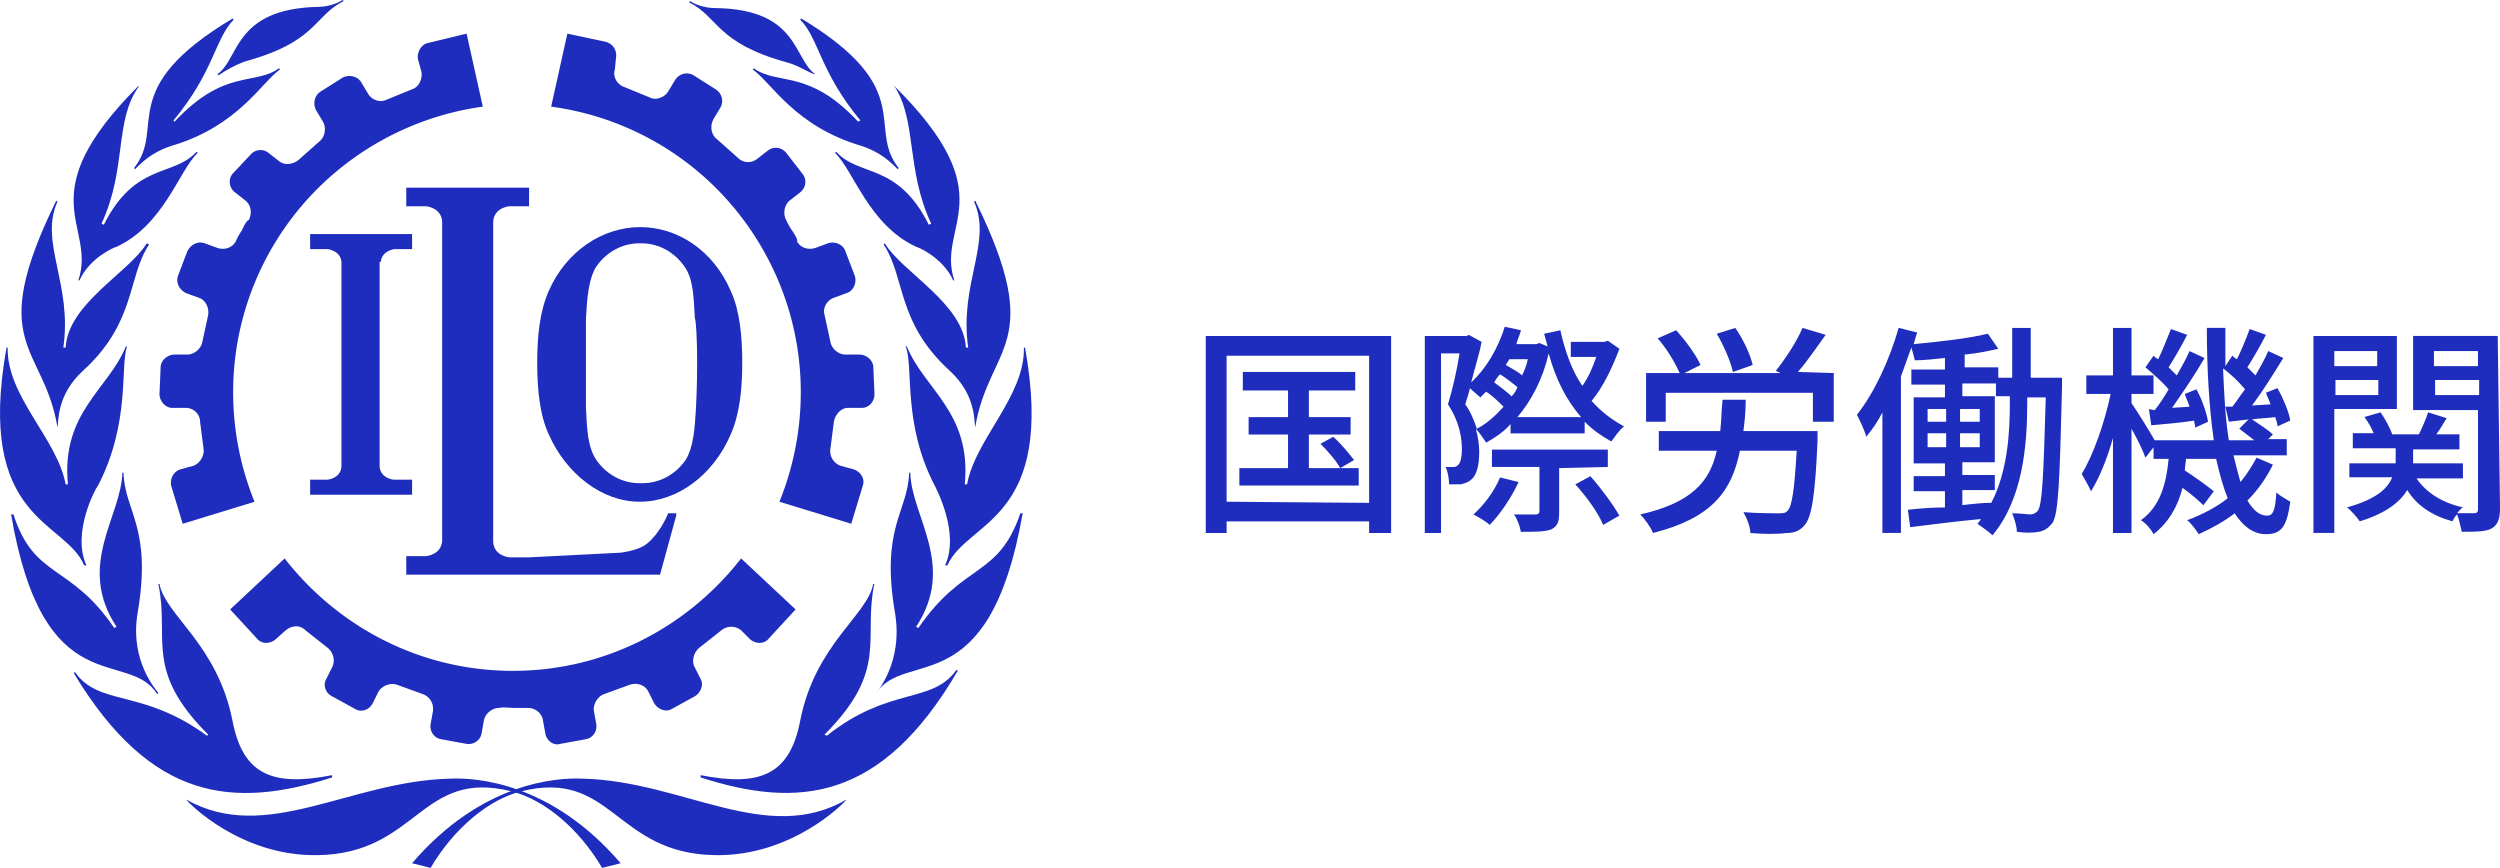 <svg xmlns="http://www.w3.org/2000/svg" id="Calque_1" viewBox="0 0 720.17 250"><defs><style>.cls-1{fill:#1e2dbe;stroke-width:0}</style></defs><path id="Lockup" d="M400.74 96.8v56.74h-6.34v-3.34h-41.05v3.34h-6.01V96.8zm-6.34 48.06v-42.39h-41.05v42.06zm-3-10.01v5.01h-34.38v-5.01h14.02v-9.68h-11.35v-5.01h11.35v-7.68h-13.02v-5.34h32.38v5.34h-13.35v7.68h12.02v5.01h-12.02v9.68h9.01c-1-2-3.67-5.01-5.67-7.01l3.67-2c2.34 2 4.67 5.01 6.01 6.68l-4.01 2.34h5.34Zm75.1-34.38c-2 5.34-4.67 11.01-8.01 15.02 2.67 3 5.67 5.34 9.35 7.34-1.34 1-2.67 3-3.67 4.34-3-1.67-5.34-3.34-7.68-5.67v3.34h-21.36v-2.67c-2 2.34-4.67 4.01-7.01 5.34-.67-1-2-3-3-4.01.67 2.34 1 4.67 1 6.68 0 3.67-.67 6.68-2.34 8.01-.67.67-1.67 1-3 1.34h-3.34c0-1.34-.33-3.67-1-5.01h2.34c.67 0 1-.33 1.34-.67.67-.67 1-2.34 1-4.34 0-3.34-.67-8.01-4.01-13.02 1.34-4.34 2.67-10.35 3.34-14.69h-5.34v51.74h-4.67V96.8h12.02l.67-.33 3.67 2c-.67 3.67-2 7.68-3 11.68 4.34-4.01 7.68-9.68 9.68-16.02l4.67 1c-.33 1.34-1 2.67-1.34 4.01h5.67l1-.33 2.34 1c-.33-1.34-.67-2.34-1-3.67l4.67-1c1.34 6.01 3.34 11.68 6.34 16.02 1.67-2.34 3-5.34 4.01-8.34h-7.34v-4.34h9.68l1-.33 3.34 2.34Zm-33.38 16.69c-1.34-1.34-3-3-5.01-4.34l-1.67 1.67c-.67-.67-2-1.67-3-2.67-.33 1.67-1 3.34-1.34 4.67 1.67 2.34 2.67 5.01 3.34 7.01 2.67-1.34 5.34-3.67 7.68-6.34m4.34 21.7c-2 4.34-5.34 9.35-8.34 12.35-1-1-3.34-2.34-4.67-3 3-2.67 6.01-6.68 7.68-10.68l5.34 1.34Zm11.68-4.01v12.68c0 2.67-.33 4.01-2.34 5.01-2 .67-4.67.67-8.68.67-.33-1.67-1-3.67-2-5.01h6.34c.67 0 1-.33 1-1v-12.68h-13.68v-5.01h33.38v5.01zm-12.02-23.36c-1.34-1-3.34-2.67-5.01-3.67-.67.67-1.34 1.67-1.67 2.34 1.67 1.34 3.67 2.67 5.01 4.01.67-.67 1.34-1.67 1.67-2.67Zm-2.34-8.01c-.33.67-.67 1-1 1.67 1.67 1 3.67 2 4.67 3 .67-1.34 1.34-3 1.67-4.67zm20.69 16.69c-4.34-5.01-7.34-11.01-9.35-18.36-1.67 7.34-5.01 13.68-9.01 18.36zm2.67 17.02c3 3.34 6.68 8.34 8.34 11.35l-4.67 2.67c-1.34-3.34-4.67-8.01-8.01-11.68zm65.44-13.02v2.67c-.67 15.69-1.67 22.03-3.67 24.37-1.34 1.67-3 2.34-5.34 2.34-2.34.33-6.34.33-10.35 0 0-1.67-1-4.34-2-6.01 4.34.33 8.34.33 10.01.33 1.34 0 2 0 2.67-.67 1.34-1.34 2-6.01 2.67-17.36h-16.36c-2.34 11.68-8.01 19.36-25.03 23.7-.67-1.67-2.34-4.01-3.67-5.34 14.69-3.34 20.03-9.35 22.03-18.36h-16.69v-5.67h17.69c.33-2.67.33-5.67.67-9.01h6.68c0 3.34-.33 6.34-.67 9.01zm4.67-16.69v14.02h-6.01v-8.34h-42.39v8.34h-5.67v-14.02h9.68c-1.34-3-3.67-7.01-6.34-10.01l5.34-2.34c2.67 3 5.67 7.01 7.01 10.01l-4.67 2.34h27.7l-1.34-.67c2.67-3.34 6.01-8.34 7.68-12.35l6.68 2c-2.67 3.67-5.34 7.68-8.01 10.68l10.35.33Zm-29.04-.33c-.67-3-2.67-7.68-4.67-11.01l5.34-1.67c2.34 3.34 4.34 7.68 5.01 10.68l-5.67 2Zm94.79 1.66v2.67c-.67 27.04-1 36.05-2.67 39.05-1.34 1.67-2.34 2.34-4.01 2.67s-4.01.33-6.34 0c0-1.67-.67-3.67-1.34-5.34 2.34 0 4.34.33 5.34.33.67 0 1.34-.33 2-1 1.34-1.67 1.67-9.68 2.34-32.71h-5.34v1.67c0 12.35-1.34 27.7-10.01 38.05-1-1-3-2.34-4.34-3.34.33-.33.67-.67 1-1.34-7.34.67-14.69 1.67-20.36 2.34l-.67-5.01c3-.33 6.68-.67 10.68-.67v-4.67h-9.01v-4.34h9.01v-3.67h-9.01v-19.03h9.01v-3.67h-9.68v-4.34h9.68v-3.34c-3 .33-6.01.67-8.68.67-.33-1.34-.67-2.67-1-3.67-1 2.67-2 5.67-3 8.34v45.06h-5.34v-34.71c-1.34 2.67-3 5.01-4.67 7.01-.33-1.67-2-5.01-2.67-6.34 5.01-6.34 9.35-15.69 12.02-25.03l5.34 1.34c-.33 1-.67 2-1 3.34 7.34-.67 16.02-1.67 21.36-3l3 4.34c-3 .67-6.01 1.34-9.68 1.67v3.67h9.68v3h4.01V94.46h5.34v14.35zm-38.72 12.68h5.34v-3.67h-5.34zm0 7.34h5.34v-4.01h-5.34zm15.02-7.34v-3.67h-5.67v3.67zm0 7.34v-4.01h-5.67v4.01zm8.68-14.69h-4.01v-3.67h-9.68v3.67h9.35v19.03h-9.35v3.67h9.35v4.34h-9.35v4.34c2.67-.33 5.67-.67 8.34-.67 4.67-9.01 5.34-20.03 5.34-28.7v-2Zm75.77 19.71c-2 4.01-4.34 7.34-7.34 10.35 1.67 2.67 3.34 4.34 5.67 4.34 1.67 0 2.34-1.34 2.67-6.68 1 1 3 2 4.01 2.67-1 7.34-2.67 9.35-7.01 9.35-3.67 0-6.68-2.34-9.01-6.01-3 2.34-6.68 4.34-10.35 6.01-.67-1-2-3-3.34-4.01 4.34-1.67 8.34-3.67 11.68-6.34-1.34-3.34-2.34-7.01-3.34-11.35h-8.68c0 1-.33 2-.33 3.34 3 2 6.34 4.34 8.34 6.01l-3 4.01c-1.34-1.34-3.67-3.34-6.01-5.01-1.34 5.34-4.01 10.01-8.34 13.35-.67-1.34-2.34-3.34-3.67-4.01 5.67-4.01 7.34-10.68 8.01-17.69h-4.34v-3.34l-2.34 3c-.67-2-2.34-5.34-4.01-8.34v30.04h-5.34v-27.37c-1.67 6.01-4.01 11.68-6.34 15.35-.67-1.67-2-3.67-2.67-5.01 3.34-5.34 6.68-15.02 8.34-23.03H601v-5.34h7.68V94.46h5.34v13.68h6.34v5.34h-6.34v2.67c1.67 2.34 5.34 8.34 6.68 10.68h17.02c-1.34-9.35-2-20.69-2-32.38h5.34v11.01l2-3c.33.33.67.67 1.34 1 1.34-2.67 2.67-6.01 3.67-8.68l4.67 1.67c-1.67 3.34-3.67 6.68-5.34 9.35l2.34 2.34c1.34-2.34 2.67-4.67 3.67-7.01l4.34 2c-2.67 4.34-6.01 9.68-9.01 13.68l5.34-.33c-.33-1-1-2.34-1.34-3.34l3.34-1.34c1.67 3 3.34 7.01 3.67 9.35l-3.67 1.67c0-.67-.33-1.67-.67-2.67-2.34.33-4.34.33-6.68.67 2 1.34 4.67 3 6.01 4.34l-1.34 1.34h5.34v4.67h-15.35c.67 2.67 1.34 5.34 2 7.68 2-2.34 3.34-4.67 4.67-7.01l4.67 2Zm-34.05-15.69c1.34-1.67 2.67-3.67 4.01-6.01-1.67-2-4.34-4.34-6.68-6.34l2.34-3.34c.33.33.67.67 1.34 1 1.34-2.67 2.67-6.34 3.67-8.68l4.67 1.67c-1.67 3.34-3.67 6.68-5.34 9.35l2.34 2.34c1.34-2.34 2.67-4.67 3.67-7.01l4.34 2c-2.67 4.67-6.34 10.01-9.35 14.35l5.01-.33c-.33-1.34-1-2.34-1.34-3.67l3.34-1.34c1.67 3 3 7.01 3.34 9.35l-3.67 1.67c0-.67-.33-1.34-.33-2-4.34.67-8.68 1-12.35 1.34l-.67-4.67 1.67.33Zm22.36-1c1.34-1.67 2.34-3.34 3.67-5.01-1.67-2-4.01-4.34-6.34-6.01.33 7.68.67 14.69 1.67 20.69h7.34c-1.34-1-3-2.34-4.34-3.34l2.67-2.67-5.67.67-1-4.34h2Zm29.38.66v35.71h-6.01V96.79h24.03v21.03zm0-16.69v4.34h12.35v-4.34zm12.68 12.68v-4.34h-12.35v4.34zm35.05 32.71c0 3-.67 4.67-2.34 5.67s-4.67 1-8.68 1c-.33-1.34-.67-3.34-1.34-5.01-.67.67-1 1.34-1.34 2-6.01-1.67-10.35-4.67-13.02-9.01-2 3.34-6.01 6.68-13.68 9.01-.67-1-2.34-3-3.67-4.01 8.34-2.34 11.68-5.34 13.02-8.68h-12.35v-4.01h13.35v-4.34h-12.35v-4.34h6.01c-.67-1.67-1.67-3.34-2.67-4.67l4.67-1.34c1.34 2 2.67 4.34 3.34 6.34h7.68c1-2 2-4.34 2.67-6.34l5.34 1.67c-1 1.67-2 3.34-3 4.67h6.68v4.34h-13.35v4.01h14.35v4.34h-13.35c2.67 4.01 7.34 7.01 13.35 8.34-.67.33-1 1-1.67 1.67h5.01c.67 0 1-.33 1-1v-28.7h-18.69V96.77h24.37l.67 49.73Zm-19.03-45.39v4.34h12.68v-4.34zm13.02 12.68v-4.34h-12.68v4.34z" class="cls-1"/><g id="Type_Cuts"><path d="M69.64 66.42c-1.34 2-1.67 3-1.67 3-1 2-3.34 2.67-5.34 2l-3.67-1.34c-2-.67-4.01.33-5.01 2.34l-2.67 7.01c-.67 2 .33 4.01 2.34 5.01l3.67 1.34c2 .67 3 3 2.67 5.01l-1.67 7.68c-.33 2-2.34 3.67-4.34 3.67h-3.67c-2 0-4.01 1.67-4.01 3.67l-.33 7.68c0 2 1.67 4.01 3.67 4.01h4.01c2 0 4.01 1.67 4.01 4.01l1 7.68c.33 2-1 4.34-3 5.01l-3.67 1c-2 .67-3 2.67-2.67 4.67l3.34 11.01 20.69-6.34c-9.35-23.03-8.34-50.07 5.01-73.1s36.38-37.38 60.75-40.72l-4.67-21.03-11.01 2.67c-2 .33-3.34 2.67-3 4.67l1 3.67c.33 2-.67 4.34-2.67 5.01l-7.34 3c-2 1-4.34 0-5.34-1.67l-2-3.34c-1-1.67-3.34-2.34-5.34-1.34l-6.34 4.01c-1.67 1-2.34 3.34-1.34 5.34l2 3.34c1 1.67.67 4.34-1 5.67l-6.01 5.34c-1.67 1.34-4.01 1.67-5.67.33l-3-2.34c-1.67-1.34-4.01-1-5.34.67L67 50.06c-1.34 1.67-1 4.01.67 5.34l3 2.34c1.67 1.34 2 3.67 1 5.67-.33 0-1 .67-2 3Zm79.1 137.52h3.34c2 0 4.01 1.34 4.34 3.67l.67 3.67c.33 2 2.34 3.67 4.34 3l7.34-1.34c2-.33 3.34-2.34 3-4.34l-.67-3.67c-.33-2 1-4.34 3-5.01l7.34-2.67c2-.67 4.34 0 5.34 2l1.67 3.34c1 1.67 3.34 2.67 5.01 1.67l6.68-3.67c1.67-1 2.67-3.34 1.67-5.01l-1.67-3.34c-1-1.67-.33-4.34 1.34-5.67l6.34-5.01a4.5 4.5 0 0 1 5.67 0l2.67 2.67c1.67 1.34 4.01 1.34 5.34-.33l7.68-8.34-15.69-14.69c-15.35 19.69-39.05 32.38-65.75 32.38s-50.4-12.68-65.75-32.38L66.3 175.56l7.68 8.34c1.34 1.67 3.67 1.67 5.34.33l3-2.67c1.67-1.34 4.01-1.67 5.67 0l6.34 5.01c1.67 1.34 2.34 3.67 1.34 5.67L94 195.58c-1 1.67-.33 4.01 1.67 5.01l6.68 3.67c1.67 1 4.01.33 5.01-1.67l1.67-3.34c1-1.67 3.34-2.67 5.34-2l7.34 2.67c2 .67 3.34 2.67 3 5.01l-.67 3.67c-.33 2 1 4.01 3 4.34l7.34 1.34c2 .33 4.01-1 4.34-3l.67-3.67c.33-2 2.34-3.67 4.34-3.67 1.67-.33 2.67 0 5.01 0m79.44-137.52c-1.34-2-1.67-3-1.67-3-1-1.67-.67-4.34 1-5.67l3-2.34c1.67-1.34 2-3.67.67-5.34l-4.67-6.01c-1.34-1.67-3.67-2-5.34-.67l-3 2.34c-1.67 1.34-4.01 1.34-5.67-.33l-6.01-5.34c-1.67-1.34-2-3.67-1-5.67l2-3.34c1-1.67.67-4.01-1.34-5.34l-6.34-4.01c-1.67-1-4.01-.67-5.34 1.34l-2 3.34c-1 1.67-3.67 2.67-5.34 1.67l-7.34-3c-2-.67-3.34-3-2.67-5.01l.33-3.34c.33-2-.67-4.01-3-4.67l-11.01-2.34-4.67 21.03c24.7 3.34 47.4 17.69 60.75 40.72s14.35 50.07 5.01 73.1l20.69 6.34 3.34-11.01c.67-2-.67-4.01-2.67-4.67l-3.67-1c-2-.67-3.34-2.67-3-5.01l1-7.68c.33-2 2-4.01 4.01-4.01h4.01c2 0 3.67-1.67 3.67-4.01l-.33-7.68c0-2-2-3.67-4.01-3.67h-4.01c-2 0-4.01-1.67-4.34-3.67l-1.67-7.68c-.67-2 .67-4.34 2.67-5.01l3.67-1.34c2-.67 3-3 2.34-5.01l-2.67-7.01c-.67-2-3-3-5.01-2.34l-3.67 1.34c-2 .67-4.34 0-5.34-2 .33 0 0-1-1.34-3ZM62.63 21.36l.33.33c1-.67 4.01-2.67 7.68-4.01C91.33 12.01 90.33 4.66 99.01.32l-.33-.33c-1 .67-3.67 2-7.34 2-24.03.67-22.36 15.02-28.7 19.36Z" class="cls-1"/><path d="m38.6 48.4.33.33c5.01-5.34 9.68-6.34 10.35-6.68 19.36-5.67 26.03-18.36 31.38-22.03l-.33-.33c-7.01 5.01-15.69 0-30.04 15.35l-.33-.33c11.68-14.02 12.02-23.7 17.36-29.04l-.33-.33C32.94 25.7 47.96 36.72 38.62 48.4Z" class="cls-1"/><path d="M39.93 24.7C7.89 56.74 27.91 64.75 22.57 80.77h.33c3-6.68 10.35-9.68 10.68-9.68 13.68-6.34 18.02-22.03 23.36-27.04l-.33-.33c-6.68 7.34-17.69 3-26.7 21.03l-.67-.33c7.34-15.69 3.67-29.71 10.68-39.39v-.33Z" class="cls-1"/><path d="M16.57 123.16c.33-1.67-.33-9.35 7.34-16.36 15.35-14.02 12.68-26.7 19.03-36.38l-.67-.33c-5.01 8.34-22.7 17.36-23.36 30.04h-.67c2.67-18.36-7.01-30.37-1.67-42.06-.33 0-.33-.33-.33-.33-20.69 42.06-3.67 41.39.33 65.42" class="cls-1"/><path d="M24.24 162.88h.67c-4.34-9.35 2.67-22.36 3.34-23.03 9.35-18.02 6.34-34.38 8.34-40.05h-.33c-5.01 12.35-18.69 19.03-16.69 39.72h-.67c-2.34-13.02-17.02-25.37-16.69-39.39h-.33c-9.01 50.07 17.02 49.73 22.36 62.75" class="cls-1"/><path d="m45.27 199.93.33-.33c-8.68-10.68-6.01-22.03-6.01-22.7 4.34-25.03-3.67-29.37-4.01-40.72h-.33c-.33 12.68-13.35 26.7-1.67 44.39l-.67.33c-12.68-18.69-23.03-14.02-29.04-32.71H3.2c9.35 55.07 33.71 38.38 42.06 51.74Z" class="cls-1"/><path d="M95.67 223.97v-.67c-17.02 3.34-25.7 0-28.7-15.69-4.34-22.03-19.36-30.37-21.03-39.39h-.33c3.34 15.69-4.34 24.7 14.35 43.39l-.33.33c-18.69-13.68-31.04-8.34-38.05-18.36l-.33.33c22.36 37.05 46.06 39.05 74.43 30.04Z" class="cls-1"/><path d="M53.62 230.31c23.03 13.02 47.06-5.34 76.1-6.01 7.34-.33 29.04 1 49.07 24.37l-5.34 1.34c-6.68-11.35-16.69-19.69-26.03-22.03-26.37-6.68-27.04 18.02-56.07 18.36-22.03.33-37.05-15.02-37.72-16.02ZM234.86 21.36c-1.34 0-4.34-2.34-8.01-3.34C206.16 12.35 207.16 5 198.48.66l.33-.33c1 .67 3.67 2 7.34 2 24.03.33 22.36 14.69 28.7 19.03Z" class="cls-1"/><path d="m258.89 48.4-.33.33c-5.01-5.34-9.68-6.34-10.35-6.68-19.36-5.67-26.03-18.36-31.38-22.03l.33-.33c7.01 5.01 15.69 0 30.04 15.35l.67-.33c-11.68-14.02-12.02-23.7-17.36-29.04l.33-.33c33.71 20.36 18.69 31.38 28.04 43.06Z" class="cls-1"/><path d="M257.55 24.7c32.38 32.04 12.02 40.05 17.36 56.07h-.33c-3-6.68-10.35-9.68-10.68-9.68-13.68-6.34-18.02-22.03-23.36-27.04l.33-.33c6.68 7.34 17.69 3 26.7 21.03l.67-.33c-7.34-15.69-4.01-29.71-10.68-39.72-.33.33 0 .33 0 0Z" class="cls-1"/><path d="M280.92 123.16c-.33-1.67.33-9.35-7.34-16.36-15.35-14.02-12.68-26.7-19.03-36.38l.33-.33c5.01 8.34 22.7 17.36 23.36 30.04h.67c-2.67-18.36 7.01-30.37 1.67-42.06.33 0 .33-.33.33-.33 20.69 42.06 4.01 41.39 0 65.42Z" class="cls-1"/><path d="M272.91 162.88h-.67c4.34-9.35-2.67-22.36-3-23.03-9.35-18.02-6.01-34.38-8.34-40.05h.33c5.01 12.35 18.69 19.03 16.69 39.72h.67c2.34-13.02 16.69-25.37 16.36-39.39h.33c9.01 50.07-16.69 49.73-22.36 62.75Z" class="cls-1"/><path d="M252.21 199.93c8.34-10.68 5.67-22.36 5.67-23.03-4.34-25.03 3.67-29.37 4.01-40.72h.33c.33 12.68 13.35 26.7 1.67 44.39l.67.33c13.02-19.03 23.03-14.35 29.37-33.04h.67c-9.68 55.41-34.05 38.72-42.39 52.07" class="cls-1"/><path d="M201.81 223.97v-.67c17.02 3.34 25.7 0 28.7-15.69 4.34-22.03 19.36-30.37 21.03-39.39h.33c-3.34 15.69 4.34 24.7-14.35 43.39l.67.33c18.02-14.35 30.37-9.01 37.38-19.03l.33.33c-22.03 37.72-46.06 39.72-74.1 30.71Z" class="cls-1"/><path d="M243.87 230.31c-23.03 13.35-47.06-5.34-76.1-6.01-7.34-.33-29.04 1-49.07 24.37l5.34 1.34c6.68-11.35 16.69-19.69 26.03-22.03 26.37-6.68 27.04 18.02 56.07 18.36 22.03.33 37.05-15.02 37.72-16.02ZM184.46 65.42c-11.01 0-21.36 7.01-26.37 18.36-2.67 6.01-3.34 13.35-3.34 20.69s.67 15.02 3.34 20.69c5.01 11.35 15.35 19.36 26.03 19.36h.33c10.68 0 21.03-7.68 26.03-19.36 2.67-6.01 3.34-13.35 3.34-20.69s-.67-15.02-3.34-20.69c-5.01-11.68-15.35-18.36-26.03-18.36Zm16.36 39.39c0 7.01-.33 12.68-.33 12.68-.33 5.67-.67 11.35-3 15.02-3 4.34-7.68 6.68-12.35 6.68h-1c-4.67 0-9.35-2.34-12.35-6.68-2.67-4.01-2.67-9.35-3-15.02v-25.7c.33-5.67.67-11.35 3-15.02 3-4.34 7.68-6.68 12.35-6.68h.67c4.67 0 9.35 2.34 12.35 6.68 2.67 3.67 2.67 9.35 3 15.02.33 0 .67 6.01.67 13.02Z" class="cls-1"/><path d="M192.47 147.86s-2 5.34-6.01 8.68c-2 1.67-5.34 2.34-7.68 2.67l-26.37 1.34h-5.67s-4.34-.33-4.67-4.34V63.75c.33-4.01 4.67-4.34 4.67-4.34h5.67v-5.34h-35.38v5.34h5.67s4.34.33 4.67 4.34v92.12c-.33 4.01-4.67 4.34-4.67 4.34h-5.67v5.34h73.1l4.67-17.02v-.67h-2.34Z" class="cls-1"/><path d="M109.69 75.43c.33-3.34 4.01-3.67 4.01-3.67h5.01v-4.34H89.34v4.34h5.01s3.67.33 4.01 3.67v59.08c-.33 3.34-4.01 3.67-4.01 3.67h-5.01v4.34h29.37v-4.34h-5.34s-3.67-.33-4.01-3.67V75.43z" class="cls-1"/></g></svg>